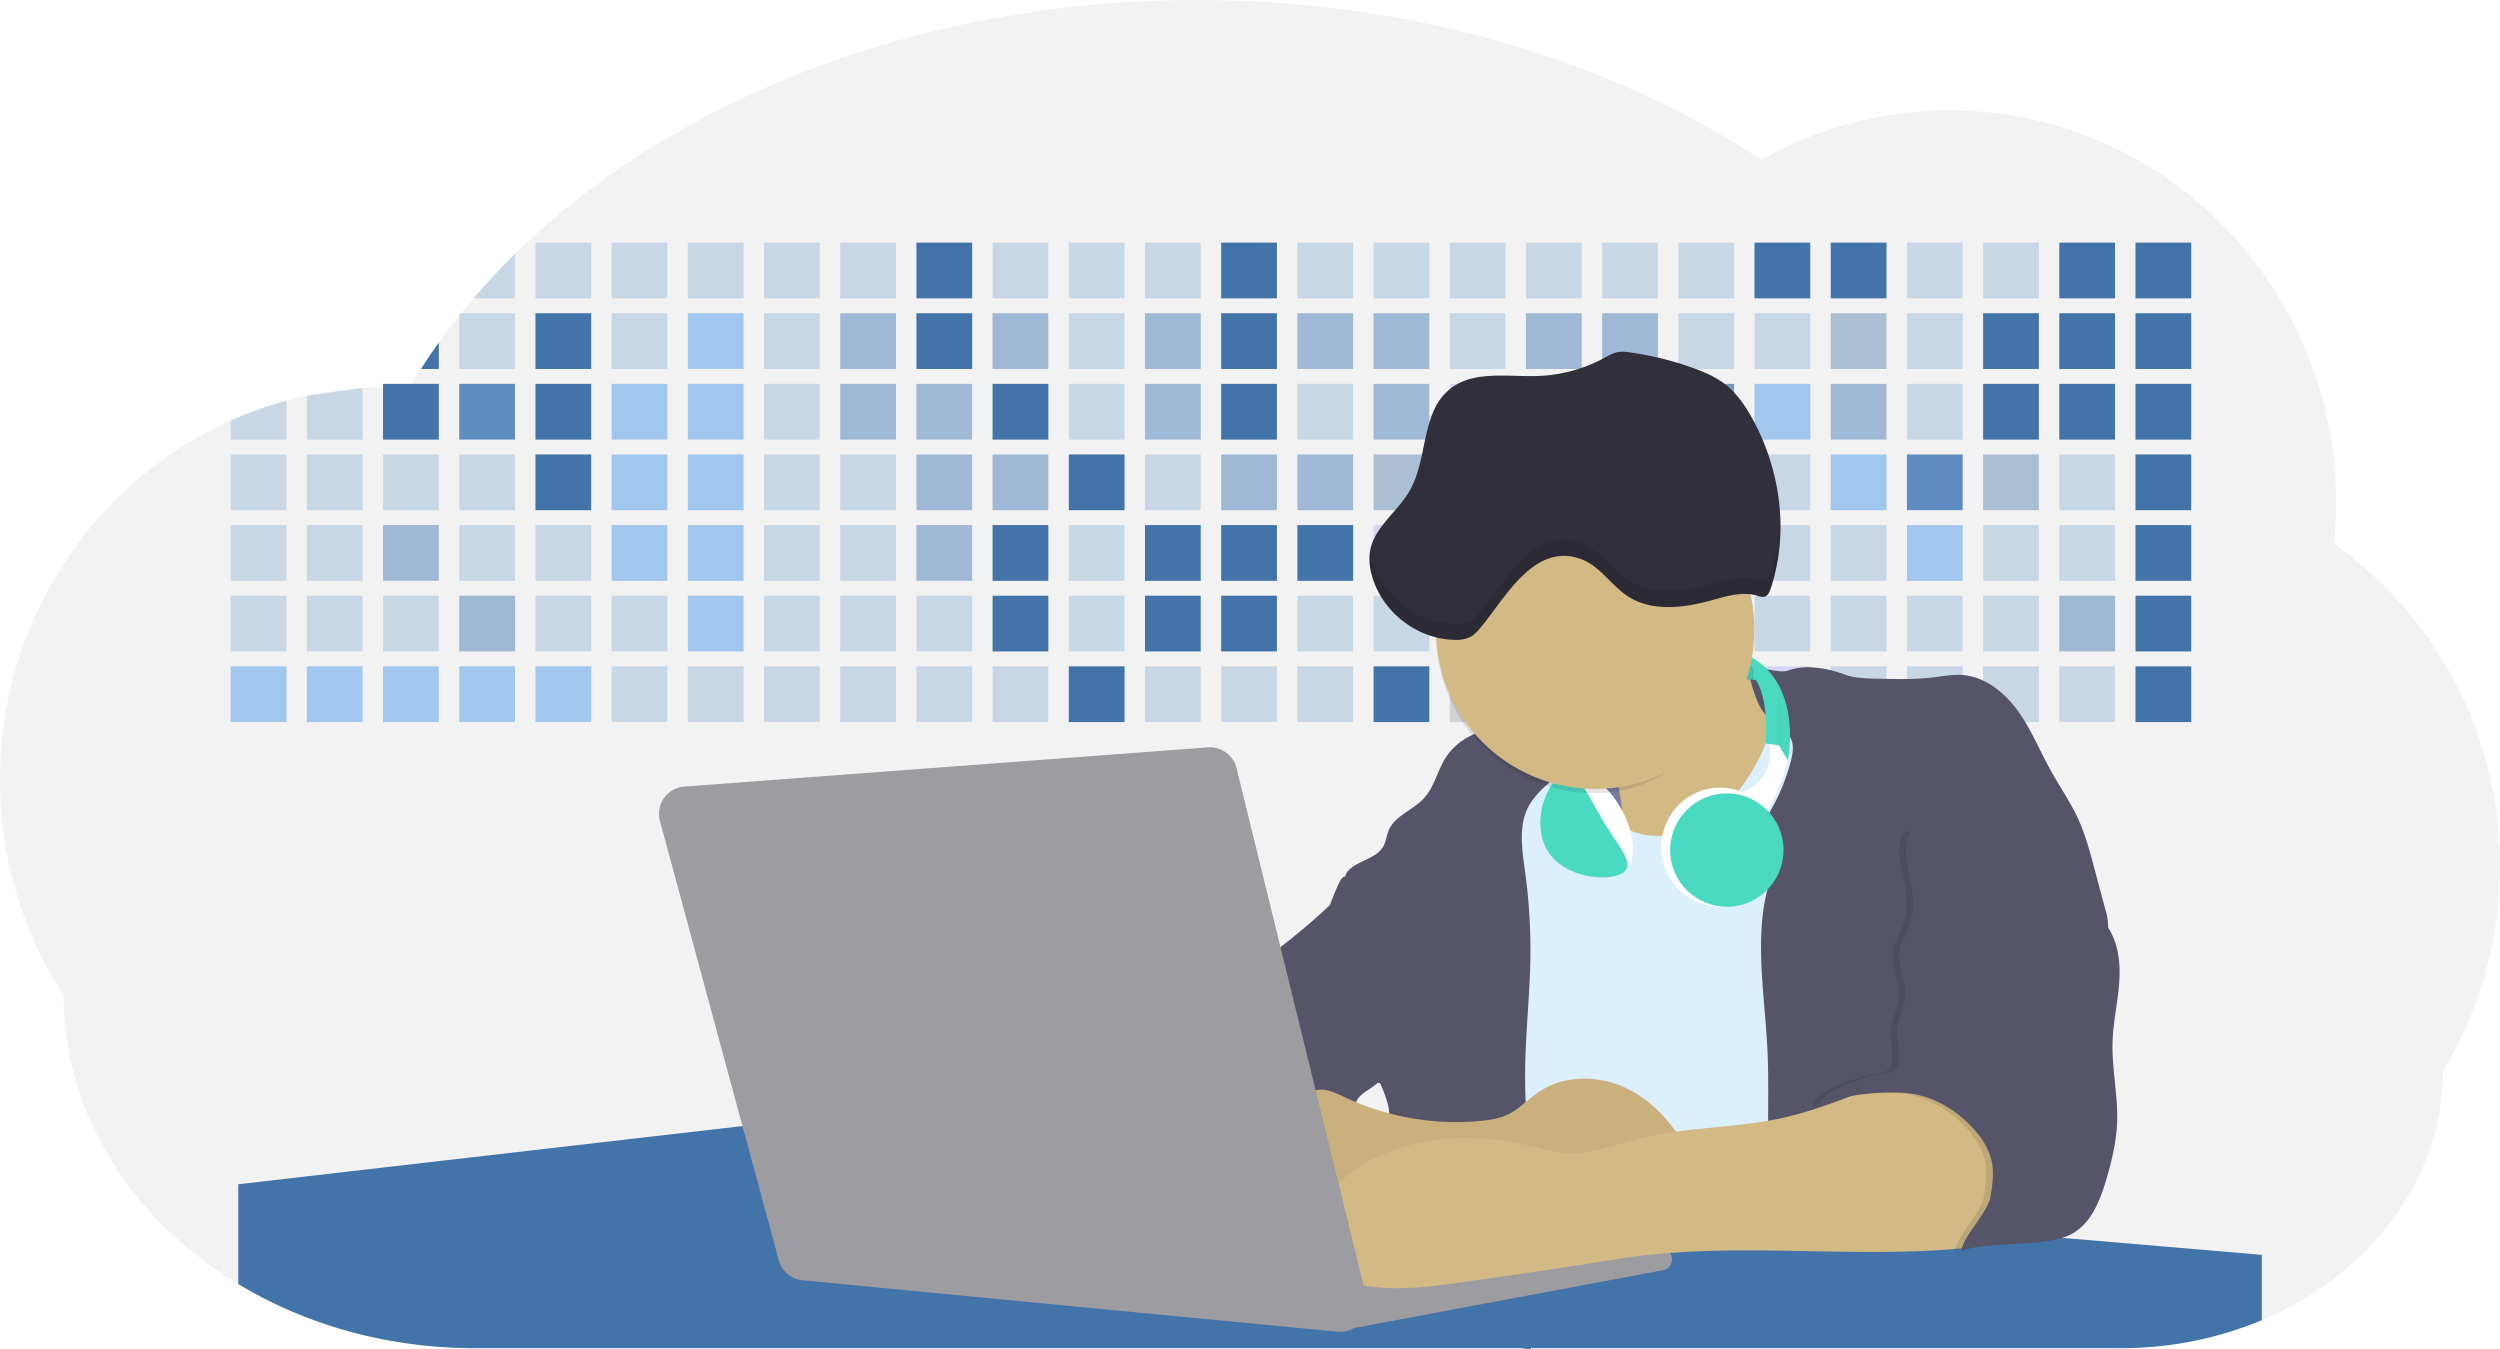 <?xml version="1.0" encoding="UTF-8" standalone="no"?>
<svg
   id="aa7bae02-e79e-4d6b-a496-aba15f39787c"
   data-name="Layer 1"
   width="1144"
   height="617.32"
   viewBox="0 0 1144 617.32"
   version="1.1"
   sodipodi:docname="developerActivity.svg"
   inkscape:version="1.3 (0e150ed6c4, 2023-07-21)"
   xmlns:inkscape="http://www.inkscape.org/namespaces/inkscape"
   xmlns:sodipodi="http://sodipodi.sourceforge.net/DTD/sodipodi-0.dtd"
   xmlns="http://www.w3.org/2000/svg"
   xmlns:svg="http://www.w3.org/2000/svg">
  <defs
     id="defs195">
    <filter
       style="color-interpolation-filters:sRGB;"
       inkscape:label="Color Shift"
       id="filter42913"
       x="0"
       y="0"
       width="1"
       height="1">
      <feColorMatrix
         type="hueRotate"
         values="333"
         result="color1"
         id="feColorMatrix42912" />
      <feColorMatrix
         type="saturate"
         values="1"
         result="color2"
         id="feColorMatrix42913" />
    </filter>
    <filter
       style="color-interpolation-filters:sRGB;"
       inkscape:label="Color Shift"
       id="filter42915"
       x="0"
       y="0"
       width="1"
       height="1">
      <feColorMatrix
         type="hueRotate"
         values="333"
         result="color1"
         id="feColorMatrix42914" />
      <feColorMatrix
         type="saturate"
         values="1"
         result="color2"
         id="feColorMatrix42915" />
    </filter>
    <filter
       style="color-interpolation-filters:sRGB;"
       inkscape:label="Color Shift"
       id="filter42917"
       x="0"
       y="0"
       width="1"
       height="1">
      <feColorMatrix
         type="hueRotate"
         values="333"
         result="color1"
         id="feColorMatrix42916" />
      <feColorMatrix
         type="saturate"
         values="1"
         result="color2"
         id="feColorMatrix42917" />
    </filter>
    <filter
       style="color-interpolation-filters:sRGB;"
       inkscape:label="Color Shift"
       id="filter42919"
       x="-0.098"
       y="-0.058"
       width="1.197"
       height="1.097">
      <feColorMatrix
         type="hueRotate"
         values="333"
         result="color1"
         id="feColorMatrix42918" />
      <feColorMatrix
         type="saturate"
         values="1"
         result="color2"
         id="feColorMatrix42919" />
    </filter>
  </defs>
  <sodipodi:namedview
     id="namedview195"
     pagecolor="#505050"
     bordercolor="#eeeeee"
     borderopacity="1"
     inkscape:showpageshadow="0"
     inkscape:pageopacity="0"
     inkscape:pagecheckerboard="0"
     inkscape:deskcolor="#505050"
     inkscape:zoom="7.7237088"
     inkscape:cx="695.52078"
     inkscape:cy="386.47236"
     inkscape:window-width="3440"
     inkscape:window-height="1389"
     inkscape:window-x="0"
     inkscape:window-y="1103"
     inkscape:window-maximized="1"
     inkscape:current-layer="aa7bae02-e79e-4d6b-a496-aba15f39787c" />
  <title
     id="title1">developer activity</title>
  <path
     d="M1172,537.57a181.92,181.92,0,0,1-6.85,49.6,180.06,180.06,0,0,1-19.27,44.28c0,50.1-33.82,93.4-82.91,114a167.3,167.3,0,0,1-64.73,12.8H245.17c-40.25,0-77.55-10.86-108.14-29.36A185.76,185.76,0,0,1,112.2,711c-34-29.22-55.08-69.6-55.08-114.2A180.5,180.5,0,0,1,28,498.08c0-73.36,43.39-136.44,105.55-164.29a174.52,174.52,0,0,1,25.51-9.12q4.63-1.26,9.36-2.26a175.39,175.39,0,0,1,25.51-3.5q4.65-.29,9.35-.33H205c3.46,0,6.89.12,10.3.32l1.12-1.9q2.06-3.44,4.22-6.81,3.9-6.14,8.18-12.1,4.48-6.29,9.35-12.38l.83-1q2.76-3.44,5.64-6.8,9-10.49,19-20.35c72.11-70.68,185.08-116.18,312.08-116.18,98.82,0,189.15,27.55,258.34,73.07A174.18,174.18,0,0,1,920,191.86c97.74,0,177,80.37,177,179.51a184.9,184.9,0,0,1-1,18.78A180,180,0,0,1,1172,537.57Z"
     transform="translate(-28 -141.34)"
     fill="#6c63ff"
     opacity="0.1"
     id="path1"
     style="fill:#808080;fill-opacity:1" />
  <path
     d="M263.66,257.52v20.35h-19Q253.59,267.39,263.66,257.52Z"
     transform="translate(-28 -141.34)"
     fill="#6c63ff"
     opacity="0.2"
     id="path2"
     style="fill:#0d5fb6;fill-opacity:0.9" />
  <rect
     x="245.02"
     y="111.02"
     width="25.51"
     height="25.51"
     fill="#6c63ff"
     opacity="0.2"
     id="rect2"
     style="fill:#0d5fb6;fill-opacity:0.9" />
  <rect
     x="279.88"
     y="111.02"
     width="25.51"
     height="25.51"
     fill="#6c63ff"
     opacity="0.2"
     id="rect3"
     style="fill:#0d5fb6;fill-opacity:0.9" />
  <rect
     x="314.75"
     y="111.02"
     width="25.51"
     height="25.51"
     fill="#6c63ff"
     opacity="0.2"
     id="rect4"
     style="fill:#0d5fb6;fill-opacity:0.902" />
  <rect
     x="349.61"
     y="111.02"
     width="25.51"
     height="25.51"
     fill="#6c63ff"
     opacity="0.2"
     id="rect5"
     style="fill:#0d5fb6;fill-opacity:0.9" />
  <rect
     x="384.48"
     y="111.02"
     width="25.51"
     height="25.51"
     fill="#6c63ff"
     opacity="0.2"
     id="rect6"
     style="fill:#0d5fb6;fill-opacity:0.9" />
  <rect
     x="419.35"
     y="111.02"
     width="25.51"
     height="25.51"
     fill="#6c63ff"
     id="rect7"
     style="fill:#4274a9;fill-opacity:1" />
  <rect
     x="454.21"
     y="111.02"
     width="25.51"
     height="25.51"
     fill="#6c63ff"
     opacity="0.2"
     id="rect8"
     style="fill:#0d5fb6;fill-opacity:0.9" />
  <rect
     x="489.08"
     y="111.02"
     width="25.51"
     height="25.51"
     fill="#6c63ff"
     opacity="0.2"
     id="rect9"
     style="fill:#0d5fb6;fill-opacity:0.9" />
  <rect
     x="523.94"
     y="111.02"
     width="25.51"
     height="25.51"
     fill="#6c63ff"
     opacity="0.2"
     id="rect10"
     style="fill:#0d5fb6;fill-opacity:0.9" />
  <rect
     x="558.81"
     y="111.02"
     width="25.51"
     height="25.51"
     fill="#6c63ff"
     id="rect11"
     style="fill:#4274a9;fill-opacity:1" />
  <rect
     x="593.68"
     y="111.02"
     width="25.51"
     height="25.51"
     fill="#6c63ff"
     opacity="0.2"
     id="rect12"
     style="fill:#0d5fb6;fill-opacity:0.9" />
  <rect
     x="628.54"
     y="111.02"
     width="25.51"
     height="25.51"
     fill="#6c63ff"
     opacity="0.2"
     id="rect13"
     style="fill:#0d5fb6;fill-opacity:0.9" />
  <rect
     x="663.41"
     y="111.02"
     width="25.51"
     height="25.51"
     fill="#6c63ff"
     opacity="0.2"
     id="rect14"
     style="fill:#0d5fb6;fill-opacity:0.9" />
  <rect
     x="698.28"
     y="111.02"
     width="25.51"
     height="25.51"
     fill="#6c63ff"
     opacity="0.2"
     id="rect15"
     style="fill:#0d5fb6;fill-opacity:0.9" />
  <rect
     x="733.14"
     y="111.02"
     width="25.51"
     height="25.51"
     fill="#6c63ff"
     opacity="0.2"
     id="rect16"
     style="fill:#0d5fb6;fill-opacity:0.9" />
  <rect
     x="768.01"
     y="111.02"
     width="25.51"
     height="25.51"
     fill="#6c63ff"
     opacity="0.2"
     id="rect17"
     style="fill:#0d5fb6;fill-opacity:0.9" />
  <rect
     x="802.87"
     y="111.02"
     width="25.51"
     height="25.51"
     fill="#6c63ff"
     id="rect18"
     style="fill:#4274a9;fill-opacity:1" />
  <rect
     x="837.74"
     y="111.02"
     width="25.51"
     height="25.51"
     fill="#6c63ff"
     id="rect19"
     style="fill:#4274a9;fill-opacity:1" />
  <rect
     x="872.61"
     y="111.02"
     width="25.51"
     height="25.51"
     fill="#6c63ff"
     opacity="0.2"
     id="rect20"
     style="fill:#0d5fb6;fill-opacity:0.9" />
  <rect
     x="907.47"
     y="111.02"
     width="25.51"
     height="25.51"
     fill="#6c63ff"
     opacity="0.2"
     id="rect21"
     style="fill:#0d5fb6;fill-opacity:0.9" />
  <rect
     x="942.34"
     y="111.02"
     width="25.51"
     height="25.51"
     fill="#6c63ff"
     id="rect22"
     style="fill:#4274a9;fill-opacity:1" />
  <rect
     x="977.2"
     y="111.02"
     width="25.51"
     height="25.51"
     fill="#6c63ff"
     id="rect23"
     style="fill:#4274a9;fill-opacity:1" />
  <path
     d="M228.8,298.08v12.1h-8.18Q224.52,304,228.8,298.08Z"
     transform="translate(-28 -141.34)"
     fill="#6c63ff"
     id="path23"
     style="fill:#4274a9;fill-opacity:1" />
  <rect
     x="210.15"
     y="143.33"
     width="25.51"
     height="25.51"
     fill="#6c63ff"
     opacity="0.2"
     id="rect24"
     style="fill:#0d5fb6;fill-opacity:0.9" />
  <rect
     x="245.02"
     y="143.33"
     width="25.51"
     height="25.51"
     fill="#6c63ff"
     id="rect25"
     style="fill:#4274a9;fill-opacity:1" />
  <rect
     x="279.88"
     y="143.33"
     width="25.51"
     height="25.51"
     fill="#6c63ff"
     opacity="0.2"
     id="rect26"
     style="fill:#0d5fb6;fill-opacity:0.9" />
  <rect
     x="314.75"
     y="143.33"
     width="25.51"
     height="25.51"
     fill="#6c63ff"
     opacity="0.7"
     id="rect27"
     style="fill:#80b6ee;fill-opacity:1" />
  <rect
     x="349.61"
     y="143.33"
     width="25.51"
     height="25.51"
     fill="#6c63ff"
     opacity="0.2"
     id="rect28"
     style="fill:#0d5fb6;fill-opacity:0.9" />
  <rect
     x="384.48"
     y="143.33"
     width="25.51"
     height="25.51"
     fill="#6c63ff"
     opacity="0.4"
     id="rect29"
     style="fill:#2363ad;fill-opacity:1" />
  <rect
     x="419.35"
     y="143.33"
     width="25.51"
     height="25.51"
     fill="#6c63ff"
     id="rect30"
     style="fill:#4274a9;fill-opacity:1" />
  <rect
     x="454.21"
     y="143.33"
     width="25.51"
     height="25.51"
     fill="#6c63ff"
     opacity="0.4"
     id="rect31"
     style="fill:#2363ad;fill-opacity:1" />
  <rect
     x="489.08"
     y="143.33"
     width="25.51"
     height="25.51"
     fill="#6c63ff"
     opacity="0.2"
     id="rect32"
     style="fill:#0d5fb6;fill-opacity:0.9" />
  <rect
     x="523.94"
     y="143.33"
     width="25.51"
     height="25.51"
     fill="#6c63ff"
     opacity="0.4"
     id="rect33"
     style="fill:#2363ad;fill-opacity:1" />
  <rect
     x="558.81"
     y="143.33"
     width="25.51"
     height="25.51"
     fill="#6c63ff"
     id="rect34"
     style="fill:#4274a9;fill-opacity:1" />
  <rect
     x="593.68"
     y="143.33"
     width="25.51"
     height="25.51"
     fill="#6c63ff"
     opacity="0.4"
     id="rect35"
     style="fill:#2363ad;fill-opacity:1" />
  <rect
     x="628.54"
     y="143.33"
     width="25.51"
     height="25.51"
     fill="#6c63ff"
     opacity="0.4"
     id="rect36"
     style="fill:#2363ad;fill-opacity:1" />
  <rect
     x="663.41"
     y="143.33"
     width="25.51"
     height="25.51"
     fill="#6c63ff"
     opacity="0.2"
     id="rect37"
     style="fill:#0d5fb6;fill-opacity:0.9" />
  <rect
     x="698.28"
     y="143.33"
     width="25.51"
     height="25.51"
     fill="#6c63ff"
     opacity="0.4"
     id="rect38"
     style="fill:#2363ad;fill-opacity:1" />
  <rect
     x="733.14"
     y="143.33"
     width="25.51"
     height="25.51"
     fill="#6c63ff"
     opacity="0.4"
     id="rect39"
     style="fill:#2363ad;fill-opacity:1" />
  <rect
     x="768.01"
     y="143.33"
     width="25.51"
     height="25.51"
     fill="#6c63ff"
     opacity="0.2"
     id="rect40"
     style="fill:#0d5fb6;fill-opacity:0.9" />
  <rect
     x="802.87"
     y="143.33"
     width="25.51"
     height="25.51"
     fill="#6c63ff"
     opacity="0.2"
     id="rect41"
     style="fill:#0d5fb6;fill-opacity:0.9" />
  <rect
     x="837.74"
     y="143.33"
     width="25.51"
     height="25.51"
     fill="#6c63ff"
     opacity="0.4"
     id="rect42"
     style="fill:#4274a9;fill-opacity:1" />
  <rect
     x="872.61"
     y="143.33"
     width="25.51"
     height="25.51"
     fill="#6c63ff"
     opacity="0.2"
     id="rect43"
     style="fill:#0d5fb6;fill-opacity:0.9" />
  <rect
     x="907.47"
     y="143.33"
     width="25.51"
     height="25.51"
     fill="#6c63ff"
     id="rect44"
     style="fill:#4274a9;fill-opacity:1" />
  <rect
     x="942.34"
     y="143.33"
     width="25.51"
     height="25.51"
     fill="#6c63ff"
     id="rect45"
     style="fill:#4274a9;fill-opacity:1" />
  <rect
     x="977.2"
     y="143.33"
     width="25.51"
     height="25.51"
     fill="#6c63ff"
     id="rect46"
     style="fill:#4274a9;fill-opacity:1" />
  <path
     d="M159.06,324.67V342.5H133.55v-8.71A174.52,174.52,0,0,1,159.06,324.67Z"
     transform="translate(-28 -141.34)"
     fill="#6c63ff"
     opacity="0.2"
     id="path46"
     style="fill:#0d5fb6;fill-opacity:0.9" />
  <polygon
     points="165.93 177.57 165.93 201.16 140.42 201.16 140.42 181.07 165.93 177.57"
     fill="#6c63ff"
     opacity="0.2"
     id="polygon46"
     style="fill:#0d5fb6;fill-opacity:0.9" />
  <rect
     x="175.28"
     y="175.65"
     width="25.51"
     height="25.51"
     fill="#6c63ff"
     id="rect47"
     style="fill:#4274a9;fill-opacity:1" />
  <rect
     x="210.15"
     y="175.65"
     width="25.51"
     height="25.51"
     fill="#6c63ff"
     opacity="0.7"
     id="rect48"
     style="fill:#2363ad;fill-opacity:1" />
  <rect
     x="245.02"
     y="175.65"
     width="25.51"
     height="25.51"
     fill="#6c63ff"
     id="rect49"
     style="fill:#4274a9;fill-opacity:1" />
  <rect
     x="279.88"
     y="175.65"
     width="25.51"
     height="25.51"
     fill="#6c63ff"
     opacity="0.7"
     id="rect50"
     style="fill:#80b6ee;fill-opacity:1" />
  <rect
     x="314.75"
     y="175.65"
     width="25.51"
     height="25.51"
     fill="#6c63ff"
     opacity="0.7"
     id="rect51"
     style="fill:#80b6ee;fill-opacity:1" />
  <rect
     x="349.61"
     y="175.65"
     width="25.51"
     height="25.51"
     fill="#6c63ff"
     opacity="0.2"
     id="rect52"
     style="fill:#0d5fb6;fill-opacity:0.9" />
  <rect
     x="384.48"
     y="175.65"
     width="25.51"
     height="25.51"
     fill="#6c63ff"
     opacity="0.4"
     id="rect53"
     style="fill:#2363ad;fill-opacity:1" />
  <rect
     x="419.35"
     y="175.65"
     width="25.51"
     height="25.51"
     fill="#6c63ff"
     opacity="0.4"
     id="rect54"
     style="fill:#2363ad;fill-opacity:1" />
  <rect
     x="454.21"
     y="175.65"
     width="25.51"
     height="25.51"
     fill="#6c63ff"
     id="rect55"
     style="fill:#4274a9;fill-opacity:1" />
  <rect
     x="489.08"
     y="175.65"
     width="25.51"
     height="25.51"
     fill="#6c63ff"
     opacity="0.2"
     id="rect56"
     style="fill:#0d5fb6;fill-opacity:0.9" />
  <rect
     x="523.94"
     y="175.65"
     width="25.51"
     height="25.51"
     fill="#6c63ff"
     opacity="0.4"
     id="rect57"
     style="fill:#2363ad;fill-opacity:1" />
  <rect
     x="558.81"
     y="175.65"
     width="25.51"
     height="25.51"
     fill="#6c63ff"
     id="rect58"
     style="fill:#4274a9;fill-opacity:1" />
  <rect
     x="593.68"
     y="175.65"
     width="25.51"
     height="25.51"
     fill="#6c63ff"
     opacity="0.2"
     id="rect59"
     style="fill:#0d5fb6;fill-opacity:0.9" />
  <rect
     x="628.54"
     y="175.65"
     width="25.51"
     height="25.51"
     fill="#6c63ff"
     opacity="0.4"
     id="rect60"
     style="fill:#2363ad;fill-opacity:1" />
  <rect
     x="663.41"
     y="175.65"
     width="25.51"
     height="25.51"
     fill="#6c63ff"
     opacity="0.2"
     id="rect61" />
  <rect
     x="698.28"
     y="175.65"
     width="25.51"
     height="25.51"
     fill="#6c63ff"
     id="rect62" />
  <rect
     x="733.14"
     y="175.65"
     width="25.51"
     height="25.51"
     fill="#6c63ff"
     opacity="0.2"
     id="rect63" />
  <rect
     x="768.01"
     y="175.65"
     width="25.51"
     height="25.51"
     fill="#6c63ff"
     opacity="0.7"
     id="rect64"
     style="fill:#4274a9;fill-opacity:1" />
  <rect
     x="802.87"
     y="175.65"
     width="25.51"
     height="25.51"
     fill="#6c63ff"
     opacity="0.7"
     id="rect65"
     style="fill:#80b6ee;fill-opacity:1" />
  <rect
     x="837.74"
     y="175.65"
     width="25.51"
     height="25.51"
     fill="#6c63ff"
     opacity="0.4"
     id="rect66"
     style="fill:#2363ad;fill-opacity:1" />
  <rect
     x="872.61"
     y="175.65"
     width="25.51"
     height="25.51"
     fill="#6c63ff"
     opacity="0.2"
     id="rect67"
     style="fill:#0d5fb6;fill-opacity:0.9" />
  <rect
     x="907.47"
     y="175.65"
     width="25.51"
     height="25.51"
     fill="#6c63ff"
     id="rect68"
     style="fill:#4274a9;fill-opacity:1" />
  <rect
     x="942.34"
     y="175.65"
     width="25.51"
     height="25.51"
     fill="#6c63ff"
     id="rect69"
     style="fill:#4274a9;fill-opacity:1" />
  <rect
     x="977.2"
     y="175.65"
     width="25.51"
     height="25.51"
     fill="#6c63ff"
     id="rect70"
     style="fill:#4274a9;fill-opacity:1" />
  <rect
     x="105.55"
     y="207.96"
     width="25.51"
     height="25.51"
     fill="#6c63ff"
     opacity="0.2"
     id="rect71"
     style="fill:#0d5fb6;fill-opacity:0.9" />
  <rect
     x="140.42"
     y="207.96"
     width="25.51"
     height="25.51"
     fill="#6c63ff"
     opacity="0.2"
     id="rect72"
     style="fill:#0d5fb6;fill-opacity:0.9" />
  <rect
     x="175.28"
     y="207.96"
     width="25.51"
     height="25.51"
     fill="#6c63ff"
     opacity="0.2"
     id="rect73"
     style="fill:#0d5fb6;fill-opacity:0.9" />
  <rect
     x="210.15"
     y="207.96"
     width="25.51"
     height="25.51"
     fill="#6c63ff"
     opacity="0.2"
     id="rect74"
     style="fill:#0d5fb6;fill-opacity:0.9" />
  <rect
     x="245.02"
     y="207.96"
     width="25.51"
     height="25.51"
     fill="#6c63ff"
     id="rect75"
     style="fill:#4274a9;fill-opacity:1" />
  <rect
     x="279.88"
     y="207.96"
     width="25.51"
     height="25.51"
     fill="#6c63ff"
     opacity="0.7"
     id="rect76"
     style="fill:#80b6ee;fill-opacity:1" />
  <rect
     x="314.75"
     y="207.96"
     width="25.51"
     height="25.51"
     fill="#6c63ff"
     opacity="0.7"
     id="rect77"
     style="fill:#80b6ee;fill-opacity:1" />
  <rect
     x="349.61"
     y="207.96"
     width="25.51"
     height="25.51"
     fill="#6c63ff"
     opacity="0.2"
     id="rect78"
     style="fill:#0d5fb6;fill-opacity:0.9" />
  <rect
     x="384.48"
     y="207.96"
     width="25.51"
     height="25.51"
     fill="#6c63ff"
     opacity="0.2"
     id="rect79"
     style="fill:#0d5fb6;fill-opacity:0.9" />
  <rect
     x="419.35"
     y="207.96"
     width="25.51"
     height="25.51"
     fill="#6c63ff"
     opacity="0.4"
     id="rect80"
     style="fill:#2363ad;fill-opacity:1" />
  <rect
     x="454.21"
     y="207.96"
     width="25.51"
     height="25.51"
     fill="#6c63ff"
     opacity="0.4"
     id="rect81"
     style="fill:#2363ad;fill-opacity:1" />
  <rect
     x="489.08"
     y="207.96"
     width="25.51"
     height="25.51"
     fill="#6c63ff"
     id="rect82"
     style="fill:#4274a9;fill-opacity:1" />
  <rect
     x="523.94"
     y="207.96"
     width="25.51"
     height="25.51"
     fill="#6c63ff"
     opacity="0.2"
     id="rect83"
     style="fill:#0d5fb6;fill-opacity:0.9" />
  <rect
     x="558.81"
     y="207.96"
     width="25.51"
     height="25.51"
     fill="#6c63ff"
     opacity="0.4"
     id="rect84"
     style="fill:#2363ad;fill-opacity:1" />
  <rect
     x="593.68"
     y="207.96"
     width="25.51"
     height="25.51"
     fill="#6c63ff"
     opacity="0.4"
     id="rect85"
     style="fill:#2363ad;fill-opacity:1" />
  <rect
     x="628.54"
     y="207.96"
     width="25.51"
     height="25.51"
     fill="#6c63ff"
     opacity="0.4"
     id="rect86"
     style="fill:#4274a9;fill-opacity:1" />
  <rect
     x="663.41"
     y="207.96"
     width="25.51"
     height="25.51"
     fill="#6c63ff"
     opacity="0.4"
     id="rect87" />
  <rect
     x="698.28"
     y="207.96"
     width="25.51"
     height="25.51"
     fill="#6c63ff"
     opacity="0.2"
     id="rect88" />
  <rect
     x="733.14"
     y="207.96"
     width="25.51"
     height="25.51"
     fill="#6c63ff"
     opacity="0.2"
     id="rect89" />
  <rect
     x="768.01"
     y="207.96"
     width="25.51"
     height="25.51"
     fill="#6c63ff"
     opacity="0.2"
     id="rect90" />
  <rect
     x="802.87"
     y="207.96"
     width="25.51"
     height="25.51"
     fill="#6c63ff"
     opacity="0.2"
     id="rect91"
     style="fill:#0d5fb6;fill-opacity:0.9" />
  <rect
     x="837.74"
     y="207.96"
     width="25.51"
     height="25.51"
     fill="#6c63ff"
     opacity="0.7"
     id="rect92"
     style="fill:#80b6ee;fill-opacity:1" />
  <rect
     x="872.61"
     y="207.96"
     width="25.51"
     height="25.51"
     fill="#6c63ff"
     opacity="0.7"
     id="rect93"
     style="fill:#2363ad;fill-opacity:1" />
  <rect
     x="907.47"
     y="207.96"
     width="25.51"
     height="25.51"
     fill="#6c63ff"
     opacity="0.4"
     id="rect94"
     style="fill:#4274a9;fill-opacity:1" />
  <rect
     x="942.34"
     y="207.96"
     width="25.51"
     height="25.51"
     fill="#6c63ff"
     opacity="0.2"
     id="rect95"
     style="fill:#0d5fb6;fill-opacity:0.9" />
  <rect
     x="977.2"
     y="207.96"
     width="25.51"
     height="25.51"
     fill="#6c63ff"
     id="rect96"
     style="fill:#4274a9;fill-opacity:1" />
  <rect
     x="105.55"
     y="240.28"
     width="25.51"
     height="25.51"
     fill="#6c63ff"
     opacity="0.2"
     id="rect97"
     style="fill:#0d5fb6;fill-opacity:0.9" />
  <rect
     x="140.42"
     y="240.28"
     width="25.51"
     height="25.51"
     fill="#6c63ff"
     opacity="0.2"
     id="rect98"
     style="fill:#0d5fb6;fill-opacity:0.9" />
  <rect
     x="175.28"
     y="240.28"
     width="25.51"
     height="25.51"
     fill="#6c63ff"
     opacity="0.4"
     id="rect99"
     style="fill:#2363ad;fill-opacity:1" />
  <rect
     x="210.15"
     y="240.28"
     width="25.51"
     height="25.51"
     fill="#6c63ff"
     opacity="0.2"
     id="rect100"
     style="fill:#0d5fb6;fill-opacity:0.9" />
  <rect
     x="245.02"
     y="240.28"
     width="25.51"
     height="25.51"
     fill="#6c63ff"
     opacity="0.2"
     id="rect101"
     style="fill:#0d5fb6;fill-opacity:0.9" />
  <rect
     x="279.88"
     y="240.28"
     width="25.51"
     height="25.51"
     fill="#6c63ff"
     opacity="0.7"
     id="rect102"
     style="fill:#80b6ee;fill-opacity:1" />
  <rect
     x="314.75"
     y="240.28"
     width="25.51"
     height="25.51"
     fill="#6c63ff"
     opacity="0.7"
     id="rect103"
     style="fill:#80b6ee;fill-opacity:1" />
  <rect
     x="349.61"
     y="240.28"
     width="25.51"
     height="25.51"
     fill="#6c63ff"
     opacity="0.2"
     id="rect104"
     style="fill:#0d5fb6;fill-opacity:0.9" />
  <rect
     x="384.48"
     y="240.28"
     width="25.51"
     height="25.51"
     fill="#6c63ff"
     opacity="0.2"
     id="rect105"
     style="fill:#0d5fb6;fill-opacity:0.9" />
  <rect
     x="419.35"
     y="240.28"
     width="25.51"
     height="25.51"
     fill="#6c63ff"
     opacity="0.4"
     id="rect106"
     style="fill:#2363ad;fill-opacity:1" />
  <rect
     x="454.21"
     y="240.28"
     width="25.51"
     height="25.51"
     fill="#6c63ff"
     id="rect107"
     style="fill:#4274a9;fill-opacity:1" />
  <rect
     x="489.08"
     y="240.28"
     width="25.51"
     height="25.51"
     fill="#6c63ff"
     opacity="0.2"
     id="rect108"
     style="fill:#0d5fb6;fill-opacity:0.9" />
  <rect
     x="523.94"
     y="240.28"
     width="25.51"
     height="25.51"
     fill="#6c63ff"
     id="rect109"
     style="fill:#4274a9;fill-opacity:1" />
  <rect
     x="558.81"
     y="240.28"
     width="25.51"
     height="25.51"
     fill="#6c63ff"
     id="rect110"
     style="fill:#4274a9;fill-opacity:1" />
  <rect
     x="593.68"
     y="240.28"
     width="25.51"
     height="25.51"
     fill="#6c63ff"
     id="rect111"
     style="fill:#4274a9;fill-opacity:1" />
  <rect
     x="628.54"
     y="240.28"
     width="25.51"
     height="25.51"
     fill="#6c63ff"
     opacity="0.2"
     id="rect112" />
  <rect
     x="663.41"
     y="240.28"
     width="25.51"
     height="25.51"
     fill="#6c63ff"
     id="rect113" />
  <rect
     x="698.28"
     y="240.28"
     width="25.51"
     height="25.51"
     fill="#6c63ff"
     opacity="0.2"
     id="rect114" />
  <rect
     x="733.14"
     y="240.28"
     width="25.51"
     height="25.51"
     fill="#6c63ff"
     opacity="0.2"
     id="rect115" />
  <rect
     x="768.01"
     y="240.28"
     width="25.51"
     height="25.51"
     fill="#6c63ff"
     opacity="0.2"
     id="rect116" />
  <rect
     x="802.87"
     y="240.28"
     width="25.51"
     height="25.51"
     fill="#6c63ff"
     opacity="0.2"
     id="rect117"
     style="fill:#0d5fb6;fill-opacity:0.9" />
  <rect
     x="837.74"
     y="240.28"
     width="25.51"
     height="25.51"
     fill="#6c63ff"
     opacity="0.2"
     id="rect118"
     style="fill:#0d5fb6;fill-opacity:0.9" />
  <rect
     x="872.61"
     y="240.28"
     width="25.51"
     height="25.51"
     fill="#6c63ff"
     opacity="0.7"
     id="rect119"
     style="fill:#80b6ee;fill-opacity:1" />
  <rect
     x="907.47"
     y="240.28"
     width="25.51"
     height="25.51"
     fill="#6c63ff"
     opacity="0.2"
     id="rect120"
     style="fill:#0d5fb6;fill-opacity:0.9" />
  <rect
     x="942.34"
     y="240.28"
     width="25.51"
     height="25.51"
     fill="#6c63ff"
     opacity="0.2"
     id="rect121"
     style="fill:#0d5fb6;fill-opacity:0.9" />
  <rect
     x="977.2"
     y="240.28"
     width="25.51"
     height="25.51"
     fill="#6c63ff"
     id="rect122"
     style="fill:#4274a9;fill-opacity:1" />
  <rect
     x="105.55"
     y="272.59"
     width="25.51"
     height="25.51"
     fill="#6c63ff"
     opacity="0.2"
     id="rect123"
     style="fill:#0d5fb6;fill-opacity:0.9" />
  <rect
     x="140.42"
     y="272.59"
     width="25.51"
     height="25.51"
     fill="#6c63ff"
     opacity="0.2"
     id="rect124"
     style="fill:#0d5fb6;fill-opacity:0.9" />
  <rect
     x="175.28"
     y="272.59"
     width="25.51"
     height="25.51"
     fill="#6c63ff"
     opacity="0.2"
     id="rect125"
     style="fill:#0d5fb6;fill-opacity:0.9" />
  <rect
     x="210.15"
     y="272.59"
     width="25.51"
     height="25.51"
     fill="#6c63ff"
     opacity="0.4"
     id="rect126"
     style="fill:#2363ad;fill-opacity:1" />
  <rect
     x="245.02"
     y="272.59"
     width="25.51"
     height="25.51"
     fill="#6c63ff"
     opacity="0.2"
     id="rect127"
     style="fill:#0d5fb6;fill-opacity:0.9" />
  <rect
     x="279.88"
     y="272.59"
     width="25.51"
     height="25.51"
     fill="#6c63ff"
     opacity="0.2"
     id="rect128"
     style="fill:#0d5fb6;fill-opacity:0.9" />
  <rect
     x="314.75"
     y="272.59"
     width="25.51"
     height="25.51"
     fill="#6c63ff"
     opacity="0.7"
     id="rect129"
     style="fill:#80b6ee;fill-opacity:1" />
  <rect
     x="349.61"
     y="272.59"
     width="25.51"
     height="25.51"
     fill="#6c63ff"
     opacity="0.2"
     id="rect130"
     style="fill:#0d5fb6;fill-opacity:0.9" />
  <rect
     x="384.48"
     y="272.59"
     width="25.51"
     height="25.51"
     fill="#6c63ff"
     opacity="0.2"
     id="rect131"
     style="fill:#0d5fb6;fill-opacity:0.9" />
  <rect
     x="419.35"
     y="272.59"
     width="25.51"
     height="25.51"
     fill="#6c63ff"
     opacity="0.2"
     id="rect132"
     style="fill:#0d5fb6;fill-opacity:0.9" />
  <rect
     x="454.21"
     y="272.59"
     width="25.51"
     height="25.51"
     fill="#6c63ff"
     id="rect133"
     style="fill:#4274a9;fill-opacity:1" />
  <rect
     x="489.08"
     y="272.59"
     width="25.51"
     height="25.51"
     fill="#6c63ff"
     opacity="0.2"
     id="rect134"
     style="fill:#0d5fb6;fill-opacity:0.9" />
  <rect
     x="523.94"
     y="272.59"
     width="25.51"
     height="25.51"
     fill="#6c63ff"
     id="rect135"
     style="fill:#4274a9;fill-opacity:1" />
  <rect
     x="558.81"
     y="272.59"
     width="25.51"
     height="25.51"
     fill="#6c63ff"
     id="rect136"
     style="fill:#4274a9;fill-opacity:1" />
  <rect
     x="593.68"
     y="272.59"
     width="25.51"
     height="25.51"
     fill="#6c63ff"
     opacity="0.2"
     id="rect137"
     style="fill:#0d5fb6;fill-opacity:0.9" />
  <rect
     x="628.54"
     y="272.59"
     width="25.51"
     height="25.51"
     fill="#6c63ff"
     opacity="0.2"
     id="rect138"
     style="fill:#0d5fb6;fill-opacity:0.9" />
  <rect
     x="663.41"
     y="272.59"
     width="25.51"
     height="25.51"
     fill="#6c63ff"
     opacity="0.2"
     id="rect139" />
  <rect
     x="698.28"
     y="272.59"
     width="25.51"
     height="25.51"
     fill="#6c63ff"
     opacity="0.2"
     id="rect140" />
  <rect
     x="733.14"
     y="272.59"
     width="25.51"
     height="25.51"
     fill="#6c63ff"
     opacity="0.2"
     id="rect141" />
  <rect
     x="768.01"
     y="272.59"
     width="25.51"
     height="25.51"
     fill="#6c63ff"
     opacity="0.2"
     id="rect142" />
  <rect
     x="802.87"
     y="272.59"
     width="25.51"
     height="25.51"
     fill="#6c63ff"
     opacity="0.2"
     id="rect143"
     style="fill:#0d5fb6;fill-opacity:0.9" />
  <rect
     x="837.74"
     y="272.59"
     width="25.51"
     height="25.51"
     fill="#6c63ff"
     opacity="0.2"
     id="rect144"
     style="fill:#0d5fb6;fill-opacity:0.9" />
  <rect
     x="872.61"
     y="272.59"
     width="25.51"
     height="25.51"
     fill="#6c63ff"
     opacity="0.2"
     id="rect145"
     style="fill:#0d5fb6;fill-opacity:0.9" />
  <rect
     x="907.47"
     y="272.59"
     width="25.51"
     height="25.51"
     fill="#6c63ff"
     opacity="0.2"
     id="rect146"
     style="fill:#0d5fb6;fill-opacity:0.9" />
  <rect
     x="942.34"
     y="272.59"
     width="25.51"
     height="25.51"
     fill="#6c63ff"
     opacity="0.4"
     id="rect147"
     style="fill:#2363ad;fill-opacity:1" />
  <rect
     x="977.2"
     y="272.59"
     width="25.51"
     height="25.51"
     fill="#6c63ff"
     id="rect148"
     style="fill:#4274a9;fill-opacity:1" />
  <rect
     x="105.55"
     y="304.91"
     width="25.51"
     height="25.51"
     fill="#6c63ff"
     opacity="0.7"
     id="rect149"
     style="fill:#80b6ee;fill-opacity:1" />
  <rect
     x="140.42"
     y="304.91"
     width="25.51"
     height="25.51"
     fill="#6c63ff"
     opacity="0.7"
     id="rect150"
     style="fill:#80b6ee;fill-opacity:1" />
  <rect
     x="175.28"
     y="304.91"
     width="25.51"
     height="25.51"
     fill="#6c63ff"
     opacity="0.7"
     id="rect151"
     style="fill:#80b6ee;fill-opacity:1" />
  <rect
     x="210.15"
     y="304.91"
     width="25.51"
     height="25.51"
     fill="#6c63ff"
     opacity="0.7"
     id="rect152"
     style="fill:#80b6ee;fill-opacity:1" />
  <rect
     x="245.02"
     y="304.91"
     width="25.51"
     height="25.51"
     fill="#6c63ff"
     opacity="0.7"
     id="rect153"
     style="fill:#80b6ee;fill-opacity:1" />
  <rect
     x="279.88"
     y="304.91"
     width="25.51"
     height="25.51"
     fill="#6c63ff"
     opacity="0.2"
     id="rect154"
     style="fill:#0d5fb6;fill-opacity:0.9" />
  <rect
     x="314.75"
     y="304.91"
     width="25.51"
     height="25.51"
     fill="#6c63ff"
     opacity="0.2"
     id="rect155"
     style="fill:#0d5fb6;fill-opacity:0.9" />
  <rect
     x="349.61"
     y="304.91"
     width="25.51"
     height="25.51"
     fill="#6c63ff"
     opacity="0.2"
     id="rect156"
     style="fill:#0d5fb6;fill-opacity:0.9" />
  <rect
     x="384.48"
     y="304.91"
     width="25.51"
     height="25.51"
     fill="#6c63ff"
     opacity="0.2"
     id="rect157"
     style="fill:#0d5fb6;fill-opacity:0.9" />
  <rect
     x="419.35"
     y="304.91"
     width="25.51"
     height="25.51"
     fill="#6c63ff"
     opacity="0.2"
     id="rect158"
     style="fill:#0d5fb6;fill-opacity:0.9" />
  <rect
     x="454.21"
     y="304.91"
     width="25.51"
     height="25.51"
     fill="#6c63ff"
     opacity="0.2"
     id="rect159"
     style="fill:#0d5fb6;fill-opacity:0.9" />
  <rect
     x="489.08"
     y="304.91"
     width="25.51"
     height="25.51"
     fill="#6c63ff"
     id="rect160"
     style="fill:#4274a9;fill-opacity:1" />
  <rect
     x="523.94"
     y="304.91"
     width="25.51"
     height="25.51"
     fill="#6c63ff"
     opacity="0.2"
     id="rect161"
     style="fill:#0d5fb6;fill-opacity:0.9" />
  <rect
     x="558.81"
     y="304.91"
     width="25.51"
     height="25.51"
     fill="#6c63ff"
     opacity="0.2"
     id="rect162"
     style="fill:#0d5fb6;fill-opacity:0.9" />
  <rect
     x="593.68"
     y="304.91"
     width="25.51"
     height="25.51"
     fill="#6c63ff"
     opacity="0.2"
     id="rect163"
     style="fill:#0d5fb6;fill-opacity:0.9" />
  <rect
     x="628.54"
     y="304.91"
     width="25.51"
     height="25.51"
     fill="#6c63ff"
     id="rect164"
     style="fill:#4274a9;fill-opacity:1" />
  <rect
     x="663.41"
     y="304.91"
     width="25.51"
     height="25.51"
     fill="#6c63ff"
     opacity="0.2"
     id="rect165"
     style="fill:#565469;fill-opacity:1" />
  <rect
     x="698.28"
     y="304.91"
     width="25.51"
     height="25.51"
     fill="#6c63ff"
     opacity="0.2"
     id="rect166" />
  <rect
     x="733.14"
     y="304.91"
     width="25.51"
     height="25.51"
     fill="#6c63ff"
     opacity="0.2"
     id="rect167" />
  <rect
     x="768.01"
     y="304.91"
     width="25.51"
     height="25.51"
     fill="#6c63ff"
     opacity="0.2"
     id="rect168" />
  <rect
     x="802.87"
     y="304.91"
     width="25.51"
     height="25.51"
     fill="#6c63ff"
     opacity="0.2"
     id="rect169" />
  <rect
     x="837.74"
     y="304.91"
     width="25.51"
     height="25.51"
     fill="#6c63ff"
     opacity="0.2"
     id="rect170"
     style="fill:#0d5fb6;fill-opacity:0.9" />
  <rect
     x="872.61"
     y="304.91"
     width="25.51"
     height="25.51"
     fill="#6c63ff"
     opacity="0.2"
     id="rect171"
     style="fill:#0d5fb6;fill-opacity:0.9" />
  <rect
     x="907.47"
     y="304.91"
     width="25.51"
     height="25.51"
     fill="#6c63ff"
     opacity="0.2"
     id="rect172"
     style="fill:#0d5fb6;fill-opacity:0.9" />
  <rect
     x="942.34"
     y="304.91"
     width="25.51"
     height="25.51"
     fill="#6c63ff"
     opacity="0.2"
     id="rect173"
     style="fill:#0d5fb6;fill-opacity:0.9" />
  <rect
     x="977.2"
     y="304.91"
     width="25.51"
     height="25.51"
     fill="#6c63ff"
     id="rect174"
     style="fill:#4274a9;fill-opacity:1" />
  <circle
     cx="734.52"
     cy="363.89"
     r="34.87"
     fill="#767d9f"
     id="circle174" />
  <path
     d="m 760.71,460.87 q 5.22,22.78 8.86,45.9 c 0.73,4.58 1.38,9.41 -0.28,13.74 -1.39,3.61 -4.22,6.43 -6.44,9.59 -2.22,3.16 -3.9,7.21 -2.55,10.83 1.35,3.62 5.29,5.6 9.05,6.62 10.76,2.9 22.23,0.79 32.94,-2.35 a 53.29,53.29 0 0 0 13.81,-5.72 c 4.54,-2.88 8.26,-6.88 11.68,-11 15.61,-18.93 25.83,-41.65 35.45,-64.23 a 39.12,39.12 0 0 1 -33.11,-13.34 c -3.94,-4.63 -6.83,-11.08 -4.61,-16.74 -6.51,3.57 -14.24,3.81 -21.25,6.25 a 75.49,75.49 0 0 0 -12.5,6.15 q -7.18,4.15 -14.28,8.46 c -5.41,3.26 -10.48,6.16 -16.77,5.84 z"
     transform="translate(-28,-141.34)"
     fill="#ae6e79"
     id="path174"
     style="fill:#d3b983;fill-opacity:1"
     sodipodi:insensitive="true" />
  <path
     d="M833.64,487.05c-6.11,11.89-14.06,23.32-25.41,30.4s-26.63,9-38,2c-5.6-3.42-9.84-8.62-14.73-13s-11-8.13-17.57-7.56c-7.24.63-12.91,6.28-17.76,11.69-7.36,8.22-14.47,16.79-19.68,26.52-10,18.7-12.37,40.56-11.93,61.76s3.51,42.29,3.58,63.49c.1,26.08-4.32,51.95-8.79,77.64,41.1-5.06,82.25,6,123.44,10.19,26.36,2.71,52.92,2.65,79.42,2.58,4.66,0,9.62-.12,13.5-2.7a18.2,18.2,0,0,0,5.59-6.64c3.66-6.75,5.13-14.45,6.15-22.06,2.59-19.22,2.67-38.68,2.74-58.08.18-47,.35-94.17-5.62-140.8-1.47-11.47-3.35-23-7.75-33.73s-11.58-20.6-21.62-26.35c-6.45-3.7-21.4-10.14-29-6.41C841.67,460.15,837.73,479.09,833.64,487.05Z"
     transform="translate(-28 -141.34)"
     fill="#767d9f"
     id="path175"
     style="fill:#dbeffc;fill-opacity:1" />
  <path
     d="M836.68,619.77c-1.55-29-7.86-59.95,5.57-85.69,3.3-6.32-8.54-14.21-4.88-20.33a92.08,92.08,0,0,0,10.06-23.93c.76-2.89,1.37-5.95.65-8.85-1.33-5.29-6.56-8.44-11-11.66-4.9-3.56-7.42-14.41-9-20.28s12.57,1.2,18.26-.89c7.9-2.89,17.94-1.07,25.82,1.86,4.4,1.62,9.18,1.76,13.87,1.88,9.11.24,18.25.47,27.29-.65,4.06-.51,8.13-1.28,12.21-1.05,10.41.59,19.46,7.71,25.62,16.13s10.08,18.23,15.13,27.35c4.21,7.6,9.23,14.78,12.82,22.69,3.18,7,5.19,14.52,7.18,22l5.13,19.19a25.58,25.58,0,0,1,1.26,8.51c-.26,3.07-1.62,5.93-3,8.66A164.12,164.12,0,0,1,971,603.2c-10.79,13.23-23.89,25.16-30.3,41-2.5,6.17-3.89,12.73-5.16,19.27a707.94,707.94,0,0,0-10.9,79.15,174.2,174.2,0,0,0-36.52-12.21,177.61,177.61,0,0,0-19-3c-5.59-.58-12.8.52-18.12-1-8.9-2.53-9.88-17.58-11.23-25.46-2.16-12.55-2.59-25.32-2.67-38C837,648.53,837.45,634.14,836.68,619.77Z"
     transform="translate(-28 -141.34)"
     fill="#4c4981"
     id="path176"
     style="fill:#565469;fill-opacity:1" />
  <path
     d="M641.23,565.54c4.21,24,8.85,48.07,18,70.62-.23.22-.46.42-.69.62-.81.69-1.65,1.34-2.53,2-2.05,1.44-4.3,2.66-6,4.54a8,8,0,0,0-1.5,2.45,5.48,5.48,0,0,0,0,4.47c-4.77,2.11-10.31,1.46-15.66,1.26-4.61-.17-9.08,0-12.78,2.53-5.14,3.54-6.69,10.34-7.52,16.52q-.46,3.38-.79,6.77-.32,3.15-.52,6.32a188.61,188.61,0,0,0-.19,21q.08,1.92.21,3.84c-16.34-.39-31.23-8.91-45.32-17.19-3.22-1.89-6.54-3.88-8.63-7A15.8,15.8,0,0,1,555,674c0-.51.09-1,.16-1.52a41.58,41.58,0,0,1,2.29-8.68,107.2,107.2,0,0,1,19.19-32.65c3.58-4.18,7.61-8.27,9.28-13.52.73-2.29,1-4.72,1.74-7,3.32-9.88,15.3-14.55,19.4-24.14,1-2.29,1.46-4.8,2.7-7a17.63,17.63,0,0,1,4.25-4.75c.73-.61,1.49-1.2,2.24-1.79q10.54-8.26,20.31-17.45,1.82-1.71,3.6-3.46A59.48,59.48,0,0,0,641.23,565.54Z"
     transform="translate(-28 -141.34)"
     fill="#4c4981"
     id="path177"
     style="fill:#565469;fill-opacity:1" />
  <path
     d="M742,494.56c-1.44,1.52-3,2.95-4.53,4.37l-.41.37-1.62,1.5a39,39,0,0,0-7.55,8.79l-.17.28c-5.1,9.13-3.21,20.37-1.79,30.74a261.55,261.55,0,0,1,2.37,39c-.26,18-2.38,35.88-2.42,53.86,0,4.08.09,8.15.27,12.23.29,6.63.79,13.25,1.39,19.87.65,7.26,1.43,14.51,2.16,21.76.58,5.61,1.13,11.21,1.59,16.81.23,2.9.45,5.79.63,8.69.21,3.4.38,6.81.48,10.21h0c.07,2.16.11,4.31.11,6.47,0,1.23,0,2.45,0,3.67q0,3.51-.19,7-.2,4.49-.61,9c-.31,3.27-.86,6.84-3.16,9.14-.14.14-.29.27-.44.4l-3.24-.4a332.72,332.72,0,0,0-67.3-1.2c.49-3.38.94-6.75,1.38-10.14.2-1.6.4-3.21.59-4.82q.33-2.76.63-5.52c.23-2,.44-4,.64-6q.78-7.73,1.37-15.47.87-11.29,1.32-22.62.22-5.41.34-10.83.17-6.72.16-13.45,0-6.54-.11-13.1c0-1.44-.06-2.88-.18-4.31a27.35,27.35,0,0,0-.53-3.83,49.87,49.87,0,0,0-3-8.48c-.22-.52-.43-1-.64-1.55-.12-.27-.23-.55-.34-.82,5.76-5.13,9.86-12,13.8-18.76,6.39-10.89,12.93-22.26,14-34.84s-5.18-26.71-17.2-30.55c-3.27-1-6.73-1.28-10.1-1.87-3.18-.56-9.81-1.83-13.49-4.11q-3,3.08-6,6.05a22.15,22.15,0,0,1,2.17-8.71l1.42.07a2.71,2.71,0,0,1-.16-1c0-1.07.74-2.28,2.32-3.62,4.71-4,12.12-4.89,15.09-10.3,1.24-2.25,1.45-4.93,2.45-7.29,2.87-6.73,11.11-9.21,16.07-14.59s6.2-13,10.21-19a28.62,28.62,0,0,1,12-10c.4-.19.81-.38,1.22-.55,8.3-3.55,18.16-4.36,26.76-4.34,3.34,0,12,.1,16.24,1.79a5.32,5.32,0,0,1,1.85,1.13C752.37,480.61,745.34,491,742,494.56Z"
     transform="translate(-28 -141.34)"
     fill="#4c4981"
     id="path178"
     style="fill:#565469;fill-opacity:1" />
  <path
     d="m 642.72,542.69 a 60.88,60.88 0 0 1 46.74,4.87 c 7.2,4 13.66,9.58 17.62,16.78 5.95,10.8 5.69,23.82 5.27,36.15 -0.21,6.17 -0.48,12.56 -3.2,18.1 C 706,625 700.06,629.4 694,633 a 42.24,42.24 0 0 1 -12.32,5.33 c -6.72,1.46 -13.7,0.22 -20.47,-1 -7.36,-1.36 -15.26,-3 -20.37,-8.48 -3,-3.18 -4.64,-7.31 -6.26,-11.35 q -3.49,-8.75 -7,-17.48 c -4.05,-10.11 -5.42,-18.52 -0.07,-28.37 2.43,-4.49 5.4,-8.69 7.8,-13.21 1.2,-2.3 5.5,-15.16 7.41,-15.75 z"
     transform="translate(-28,-141.34)"
     fill="#4c4981"
     id="path179"
     style="display:inline;fill:#565469;fill-opacity:1" />
  <path
     d="M1063,715.56v29.9a167.3,167.3,0,0,1-64.73,12.8H728.58c-.14.14-.29.27-.44.4l-3.24-.4H245.17c-40.25,0-77.55-10.86-108.14-29.36V683.25l230.72-26.63.18,0L502.29,668l34.77,3,18.06,1.53,37.38,3.17,19.23,1.63,28,2.38,3.94.33,20.18,1.71L691.23,684l38.5,3.26,64.18,5.45,45.15,3.83,74.14,6.29,14.1,1.19,1.52.13,1.32.11,18.62,1.58,20.44,1.74,2.37.2Z"
     transform="translate(-28 -141.34)"
     fill="#504f60"
     id="path180"
     style="fill:#4274a9;fill-opacity:1" />
  <polygon
     points="764 573.12 474.86 523.77 463.65 580.46 596.19 596.33 637 601.44 749.26 579.33 764 573.12"
     fill="#9c9ca1"
     id="polygon180" />
  <path
     d="M642.33,739.94l144.86-27.23a5,5,0,0,1,5.94,4.93h0a5,5,0,0,1-4.09,4.93L647.57,749.06Z"
     transform="translate(-28 -141.34)"
     fill="#9c9ca1"
     id="path181" />
  <path
     d="m 705.17,654.31 c 4.51,-0.42 9.08,-1.13 13.14,-3.13 5,-2.49 8.89,-6.78 13.52,-9.94 10.18,-7 23.8,-7.94 35.47,-3.92 11.67,4.02 21.41,12.63 28.23,22.91 4.53,6.85 7.93,15.59 4.73,23.15 a 30.51,30.51 0 0 1 -4.12,6.44 l -8.34,10.9 a 29,29 0 0 1 -5.66,6.09 c -3.12,2.27 -7,3.2 -10.82,3.76 -10.15,1.48 -20.48,0.64 -30.71,1.32 -17.57,1.17 -34.73,6.83 -52.34,6.64 -10.12,-0.11 -20.11,-2.15 -30,-4.19 l -43.77,-9 c -7.62,-1.56 -16.23,-3.84 -19.82,-10.75 -1.61,-3.11 -1.91,-6.71 -2.1,-10.21 -0.52,-9.64 0,-20.36 6.68,-27.31 6.28,-6.52 16.21,-8.58 23.71,-13.4 9.18,-5.91 12.21,-4 21.89,0.44 a 120,120 0 0 0 60.31,10.2 z"
     transform="translate(-28,-141.34)"
     fill="#ae6e79"
     id="path182"
     style="display:inline;fill:#d3b983;fill-opacity:1"
     sodipodi:insensitive="true" />
  <path
     d="m 705.17,654.31 c 4.51,-0.42 9.08,-1.13 13.14,-3.13 5,-2.49 8.89,-6.78 13.52,-9.94 10.18,-7 23.8,-7.94 35.47,-3.92 11.67,4.02 21.41,12.63 28.23,22.91 4.53,6.85 7.93,15.59 4.73,23.15 a 30.51,30.51 0 0 1 -4.12,6.44 l -8.34,10.9 a 29,29 0 0 1 -5.66,6.09 c -3.12,2.27 -7,3.2 -10.82,3.76 -10.15,1.48 -20.48,0.64 -30.71,1.32 -17.57,1.17 -34.73,6.83 -52.34,6.64 -10.12,-0.11 -20.11,-2.15 -30,-4.19 l -43.77,-9 c -7.62,-1.56 -16.23,-3.84 -19.82,-10.75 -1.61,-3.11 -1.91,-6.71 -2.1,-10.21 -0.52,-9.64 0,-20.36 6.68,-27.31 6.28,-6.52 16.21,-8.58 23.71,-13.4 9.18,-5.91 12.21,-4 21.89,0.44 a 120,120 0 0 0 60.31,10.2 z"
     transform="translate(-28,-141.34)"
     opacity="0.05"
     id="path183"
     style="display:inline;fill:#000000;fill-opacity:1" />
  <path
     d="m 880.94,640.6 c -12.28,4.75 -24.63,9.52 -37.49,12.35 -21.56,4.75 -44.12,4 -65.51,9.43 -11.3,2.88 -22.53,7.52 -34.14,6.58 -5.19,-0.42 -10.2,-2 -15.25,-3.2 -28.37,-7 -60.62,-4.73 -83.66,13.27 -7.88,6.15 -14.33,13.82 -20.18,22 a 14.7,14.7 0 0 0 5.91,21.88 86.62,86.62 0 0 0 28.38,7.57 c 13.13,1.16 26.32,-0.7 39.38,-2.56 19.38,-2.75 38.77,-5.51 58.1,-8.6 6.94,-1.11 13.88,-2.26 20.86,-3.14 50.23,-6.35 101.37,1.37 151.73,-3.93 5.09,-0.54 10.27,-1.24 14.9,-3.41 11.72,-5.5 17.52,-20 15.1,-32.74 -2.42,-12.74 -11.76,-23.33 -23,-29.83 -9.42,-5.47 -19.58,-7.68 -30.07,-10 -9.74,-2.27 -15.68,0.73 -25.06,4.33 z"
     transform="translate(-28,-141.34)"
     fill="#ae6e79"
     id="path184"
     style="fill:#d3b983;fill-opacity:1"
     sodipodi:insensitive="true" />
  <path
     d="M988.67,564.44c5.54,7.26,6.72,17,6.12,26.09s-2.76,18.08-3.08,27.21c-.44,12.52,2.58,25,2.07,37.48-.36,8.73-2.43,17.29-4.88,25.67-2.89,9.89-7.07,20.52-16.2,25.27-12.12,6.31-37.54,2.76-50.29,7.7,1.16-7.23,12.28-17.7,13.44-24.93.8-5,1.61-10.14.75-15.15-1.1-6.39-4.85-12.06-9.3-16.78-7.08-7.51-16.32-13.16-26.47-15s-35-.33-43.12,6.08c-1-6.62,17.6-13,24.14-14.43,3.26-.73,7-.32,9.61-2.39,5-3.92,1.37-11.73,1.61-18,.19-5,3.11-9.58,3.7-14.58,1-8-4.22-16.15-2.17-24,.76-2.9,2.45-5.45,3.62-8.21,3.56-8.45,2-18.09.1-27.07-1.18-5.64-2.33-12,.81-16.81,2.91-4.49,11.17,11.5,16.46,10.76,17.47-2.45,33.28-15.4,47.39-4.8,7.19,5.4,8.13,11,11,18.71C976.77,554.6,984,558.36,988.67,564.44Z"
     transform="translate(-28 -141.34)"
     opacity="0.1"
     id="path185" />
  <path
     d="M991.67,564.44c5.54,7.26,6.72,17,6.12,26.09s-2.76,18.08-3.08,27.21c-.44,12.52,2.58,25,2.07,37.48-.36,8.73-2.43,17.29-4.88,25.67-2.89,9.89-7.07,20.52-16.2,25.27-12.12,6.31-37.54,2.76-50.29,7.7,1.16-7.23,12.28-17.7,13.44-24.93.8-5,1.61-10.14.75-15.15-1.1-6.39-4.85-12.06-9.3-16.78-7.08-7.51-16.32-13.16-26.47-15s-35-.33-43.12,6.08c-1-6.62,17.6-13,24.14-14.43,3.26-.73,7-.32,9.61-2.39,5-3.92,1.37-11.73,1.61-18,.19-5,3.11-9.58,3.7-14.58,1-8-4.22-16.15-2.17-24,.76-2.9,2.45-5.45,3.62-8.21,3.56-8.45,2-18.09.1-27.07-1.18-5.64-2.33-12,.81-16.81,2.91-4.49,8.6-6.19,13.89-6.94a68.42,68.42,0,0,1,50,12.9c7.19,5.4,8.13,11,11,18.71C979.77,554.6,987,558.36,991.67,564.44Z"
     transform="translate(-28 -141.34)"
     fill="#4c4981"
     id="path186"
     style="fill:#565469;fill-opacity:1" />
  <path
     d="M330,517.06,384.37,718a12.55,12.55,0,0,0,10.91,9.21L640,750.72a12.54,12.54,0,0,0,13.38-15.48L593.84,492.86a12.54,12.54,0,0,0-13.12-9.51L341.13,501.27A12.54,12.54,0,0,0,330,517.06Z"
     transform="translate(-28 -141.34)"
     fill="#9c9ca1"
     id="path187" />
  <ellipse
     cx="787.11"
     cy="387.68"
     rx="26.9"
     ry="27.25"
     fill="#fff"
     id="ellipse187" />
  <path
     d="M837.2,479.31s5.67,16.86-11.06,23.95L824,507l10.48,10.34S847.4,493.77,846,485.4C846,485.4,844,476.9,837.2,479.31Z"
     transform="translate(-28 -141.34)"
     fill="#fff"
     id="path188" />
  <circle
     cx="790.2"
     cy="388.99"
     r="25.94"
     fill="#6c63ff"
     id="circle188"
     style="filter:url(#filter42913);fill:#4ad9c1;fill-opacity:1" />
  <path
     d="M846.13,489.23l-4.12-6.8-6-.85c1.28-22.39-4.53-29.06-4.53-29.06l-1.35-.13-5.88-.57-11.06-11.48v-3.26c15.54,1.85,24.13,9.23,28.77,17.88C850.16,470.14,846.13,489.23,846.13,489.23Z"
     transform="translate(-28 -141.34)"
     fill="#6c63ff"
     id="path189"
     style="filter:url(#filter42917);fill:#4ad9c1;fill-opacity:1" />
  <path
     d="M830.18,448.27v4.12l-5.88-.57-11.06-11.48S830.35,444.17,830.18,448.27Z"
     transform="translate(-28 -141.34)"
     stroke="#4c4981"
     stroke-miterlimit="10"
     opacity="0.1"
     id="path190" />
  <path
     d="M846.13,489.23l-4.12-6.8V455C850.16,470.14,846.13,489.23,846.13,489.23Z"
     transform="translate(-28 -141.34)"
     stroke="#4c4981"
     stroke-miterlimit="10"
     opacity="0.1"
     id="path191"
     style="filter:url(#filter42919)" />
  <ellipse
     cx="757.11"
     cy="518.2"
     rx="14.43"
     ry="26.32"
     transform="rotate(-30,479.363,499.785)"
     fill="#ffffff"
     id="ellipse191"
     style="display:inline" />
  <path
     d="m 761,516 c 7.27,12.59 16.19,21 9.29,25 -6.9,4 -27,2 -34.27,-10.6 -7.27,-12.6 -0.67,-30 6.23,-34 6.9,-4 11.47,6.98 18.75,19.6 z"
     transform="translate(-28,-141.34)"
     fill="#6c63ff"
     id="path192"
     style="display:inline;filter:url(#filter42915);fill:#4ad9c1;fill-opacity:1" />
  <path
     d="m 825.73,425.3 c 0,40.23 -27.53,79 -67.76,79 a 72.85,72.85 0 0 1 0,-145.7 c 40.23,0.04 67.76,26.46 67.76,66.7 z"
     transform="translate(-28,-141.34)"
     opacity="0.1"
     id="path193"
     style="display:inline" />
  <circle
     cx="729.97"
     cy="288.15"
     r="72.85"
     fill="#ae6e79"
     id="circle193"
     style="display:inline;fill:#d3b983;fill-opacity:1"
     sodipodi:insensitive="true" />
  <path
     d="M751.57,397.21c8.67,3.19,13.8,12.15,21.58,17.14,11,7,25.32,5.19,37.88,1.73,7-1.91,14.32-4.24,21.21-2.12a6,6,0,0,0,3.23.46c1.5-.43,2.24-2.09,2.73-3.57,8.52-25.4,4.69-54.17-8.17-77.67-3.32-6.06-7.3-11.92-12.78-16.13-4.32-3.31-9.4-5.48-14.52-7.33a145,145,0,0,0-28.88-7.13,17.94,17.94,0,0,0-5.27-.17c-2.41.39-4.57,1.69-6.72,2.85A68.78,68.78,0,0,1,732,313.38c-14,.53-30-2.77-40.79,6.21-13,10.77-9.76,31.78-18.19,46.4-5.58,9.67-16.34,16.69-18.11,27.7a25.57,25.57,0,0,0,.63,10.07c4.12,16.94,20.52,30.06,38,30.37a14.42,14.42,0,0,0,7.76-1.59,17.55,17.55,0,0,0,4.09-3.89C716.84,415.09,729.94,389.25,751.57,397.21Z"
     transform="translate(-28 -141.34)"
     fill="#444053"
     id="path194"
     style="fill:#302f3b;fill-opacity:1" />
  <path
     d="M838.2,403.48c-.49,1.48-1.23,3.14-2.73,3.57a6,6,0,0,1-3.23-.46c-6.89-2.12-14.25.21-21.2,2.12-12.57,3.46-26.92,5.31-37.88-1.73-7.79-5-12.91-14-21.59-17.14-21.63-8-34.73,17.88-46.21,31.44a17.55,17.55,0,0,1-4.09,3.89,14.42,14.42,0,0,1-7.76,1.59c-17.42-.31-33.83-13.43-38-30.37-.23-1-.43-2-.58-3,0,.09,0,.17-.05.26a25.57,25.57,0,0,0,.63,10.07c4.12,16.94,20.53,30.06,38,30.37a14.42,14.42,0,0,0,7.76-1.59,17.55,17.55,0,0,0,4.09-3.89c11.48-13.56,24.58-39.4,46.21-31.44,8.68,3.19,13.8,12.15,21.59,17.14,11,7,25.31,5.19,37.88,1.73,7-1.91,14.31-4.24,21.2-2.12a6,6,0,0,0,3.23.46c1.5-.43,2.24-2.09,2.73-3.57a90.29,90.29,0,0,0,4.48-32.26A88.8,88.8,0,0,1,838.2,403.48Z"
     transform="translate(-28 -141.34)"
     opacity="0.1"
     id="path195" />
</svg>
